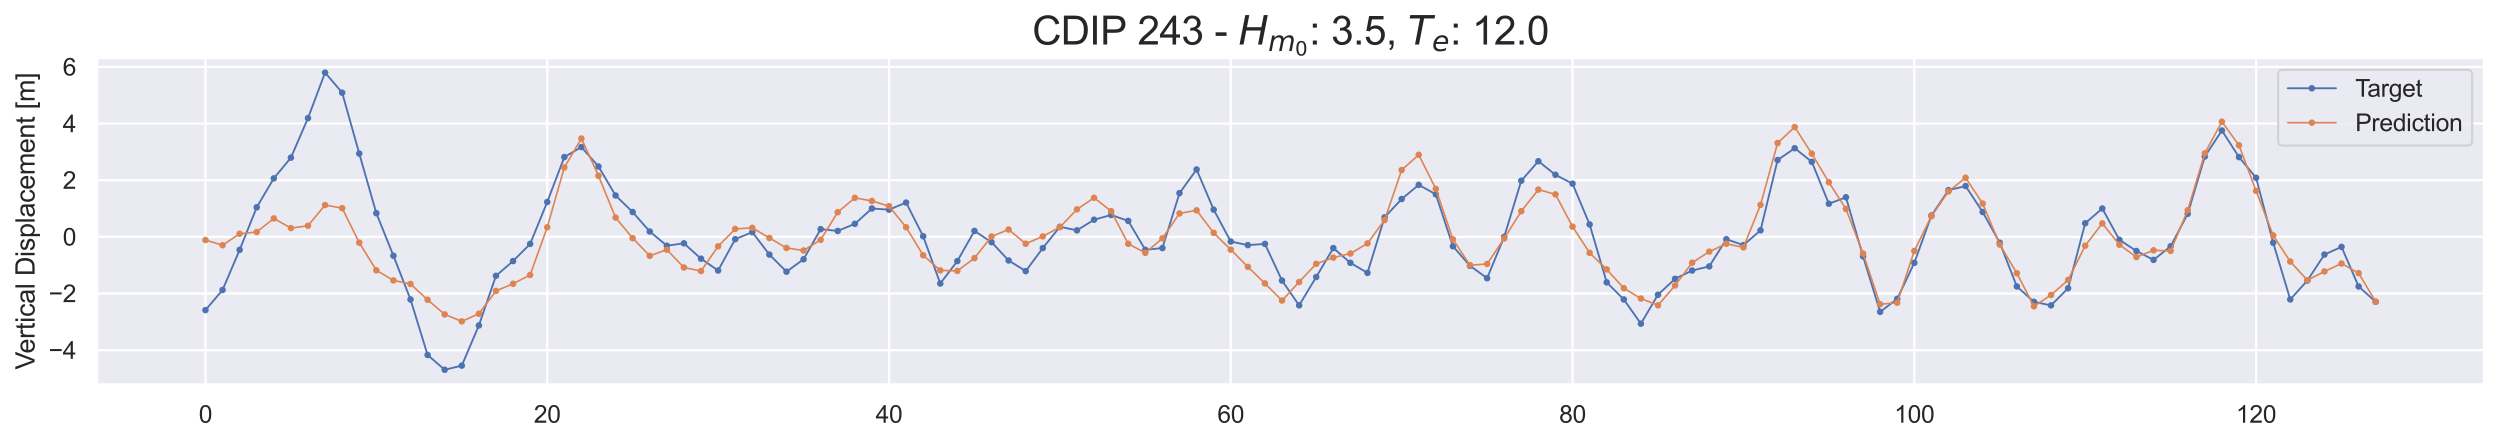 <?xml version="1.0" encoding="utf-8" standalone="no"?>
<!DOCTYPE svg PUBLIC "-//W3C//DTD SVG 1.1//EN"
  "http://www.w3.org/Graphics/SVG/1.1/DTD/svg11.dtd">
<svg xmlns:xlink="http://www.w3.org/1999/xlink" width="1140.219pt" height="202.18pt" viewBox="0 0 1140.219 202.18" xmlns="http://www.w3.org/2000/svg" version="1.1">
 <defs>
  <style type="text/css">*{stroke-linejoin: round; stroke-linecap: butt}</style>
 </defs>
 <g id="figure_1">
  <g id="patch_1">
   <path d="M 0 202.18 
L 1140.219 202.18 
L 1140.219 0 
L 0 0 
z
" style="fill: #ffffff"/>
  </g>
  <g id="axes_1">
   <g id="patch_2">
    <path d="M 44.216 175.42 
L 1133.019 175.42 
L 1133.019 26.34 
L 44.216 26.34 
z
" style="fill: #eaeaf2"/>
   </g>
   <g id="matplotlib.axis_1">
    <g id="xtick_1">
     <g id="line2d_1">
      <path d="M 93.707 175.42 
L 93.707 26.34 
" clip-path="url(#p4590dfc7cd)" style="fill: none; stroke: #ffffff; stroke-linecap: round"/>
     </g>
     <g id="text_1">
      <!-- 0 -->
      <g style="fill: #262626" transform="translate(90.649 192.794) scale(0.11 -0.11)">
       <defs>
        <path id="ArialMT-30" d="M 266 2259 
Q 266 3072 433 3567 
Q 600 4063 929 4331 
Q 1259 4600 1759 4600 
Q 2128 4600 2406 4451 
Q 2684 4303 2865 4023 
Q 3047 3744 3150 3342 
Q 3253 2941 3253 2259 
Q 3253 1453 3087 958 
Q 2922 463 2592 192 
Q 2263 -78 1759 -78 
Q 1097 -78 719 397 
Q 266 969 266 2259 
z
M 844 2259 
Q 844 1131 1108 757 
Q 1372 384 1759 384 
Q 2147 384 2411 759 
Q 2675 1134 2675 2259 
Q 2675 3391 2411 3762 
Q 2147 4134 1753 4134 
Q 1366 4134 1134 3806 
Q 844 3388 844 2259 
z
" transform="scale(0.016)"/>
       </defs>
       <use xlink:href="#ArialMT-30"/>
      </g>
     </g>
    </g>
    <g id="xtick_2">
     <g id="line2d_2">
      <path d="M 249.584 175.42 
L 249.584 26.34 
" clip-path="url(#p4590dfc7cd)" style="fill: none; stroke: #ffffff; stroke-linecap: round"/>
     </g>
     <g id="text_2">
      <!-- 20 -->
      <g style="fill: #262626" transform="translate(243.467 192.794) scale(0.11 -0.11)">
       <defs>
        <path id="ArialMT-32" d="M 3222 541 
L 3222 0 
L 194 0 
Q 188 203 259 391 
Q 375 700 629 1000 
Q 884 1300 1366 1694 
Q 2113 2306 2375 2664 
Q 2638 3022 2638 3341 
Q 2638 3675 2398 3904 
Q 2159 4134 1775 4134 
Q 1369 4134 1125 3890 
Q 881 3647 878 3216 
L 300 3275 
Q 359 3922 746 4261 
Q 1134 4600 1788 4600 
Q 2447 4600 2831 4234 
Q 3216 3869 3216 3328 
Q 3216 3053 3103 2787 
Q 2991 2522 2730 2228 
Q 2469 1934 1863 1422 
Q 1356 997 1212 845 
Q 1069 694 975 541 
L 3222 541 
z
" transform="scale(0.016)"/>
       </defs>
       <use xlink:href="#ArialMT-32"/>
       <use xlink:href="#ArialMT-30" x="55.615"/>
      </g>
     </g>
    </g>
    <g id="xtick_3">
     <g id="line2d_3">
      <path d="M 405.462 175.42 
L 405.462 26.34 
" clip-path="url(#p4590dfc7cd)" style="fill: none; stroke: #ffffff; stroke-linecap: round"/>
     </g>
     <g id="text_3">
      <!-- 40 -->
      <g style="fill: #262626" transform="translate(399.345 192.794) scale(0.11 -0.11)">
       <defs>
        <path id="ArialMT-34" d="M 2069 0 
L 2069 1097 
L 81 1097 
L 81 1613 
L 2172 4581 
L 2631 4581 
L 2631 1613 
L 3250 1613 
L 3250 1097 
L 2631 1097 
L 2631 0 
L 2069 0 
z
M 2069 1613 
L 2069 3678 
L 634 1613 
L 2069 1613 
z
" transform="scale(0.016)"/>
       </defs>
       <use xlink:href="#ArialMT-34"/>
       <use xlink:href="#ArialMT-30" x="55.615"/>
      </g>
     </g>
    </g>
    <g id="xtick_4">
     <g id="line2d_4">
      <path d="M 561.339 175.42 
L 561.339 26.34 
" clip-path="url(#p4590dfc7cd)" style="fill: none; stroke: #ffffff; stroke-linecap: round"/>
     </g>
     <g id="text_4">
      <!-- 60 -->
      <g style="fill: #262626" transform="translate(555.222 192.794) scale(0.11 -0.11)">
       <defs>
        <path id="ArialMT-36" d="M 3184 3459 
L 2625 3416 
Q 2550 3747 2413 3897 
Q 2184 4138 1850 4138 
Q 1581 4138 1378 3988 
Q 1113 3794 959 3422 
Q 806 3050 800 2363 
Q 1003 2672 1297 2822 
Q 1591 2972 1913 2972 
Q 2475 2972 2870 2558 
Q 3266 2144 3266 1488 
Q 3266 1056 3080 686 
Q 2894 316 2569 119 
Q 2244 -78 1831 -78 
Q 1128 -78 684 439 
Q 241 956 241 2144 
Q 241 3472 731 4075 
Q 1159 4600 1884 4600 
Q 2425 4600 2770 4297 
Q 3116 3994 3184 3459 
z
M 888 1484 
Q 888 1194 1011 928 
Q 1134 663 1356 523 
Q 1578 384 1822 384 
Q 2178 384 2434 671 
Q 2691 959 2691 1453 
Q 2691 1928 2437 2201 
Q 2184 2475 1800 2475 
Q 1419 2475 1153 2201 
Q 888 1928 888 1484 
z
" transform="scale(0.016)"/>
       </defs>
       <use xlink:href="#ArialMT-36"/>
       <use xlink:href="#ArialMT-30" x="55.615"/>
      </g>
     </g>
    </g>
    <g id="xtick_5">
     <g id="line2d_5">
      <path d="M 717.216 175.42 
L 717.216 26.34 
" clip-path="url(#p4590dfc7cd)" style="fill: none; stroke: #ffffff; stroke-linecap: round"/>
     </g>
     <g id="text_5">
      <!-- 80 -->
      <g style="fill: #262626" transform="translate(711.099 192.794) scale(0.11 -0.11)">
       <defs>
        <path id="ArialMT-38" d="M 1131 2484 
Q 781 2613 612 2850 
Q 444 3088 444 3419 
Q 444 3919 803 4259 
Q 1163 4600 1759 4600 
Q 2359 4600 2725 4251 
Q 3091 3903 3091 3403 
Q 3091 3084 2923 2848 
Q 2756 2613 2416 2484 
Q 2838 2347 3058 2040 
Q 3278 1734 3278 1309 
Q 3278 722 2862 322 
Q 2447 -78 1769 -78 
Q 1091 -78 675 323 
Q 259 725 259 1325 
Q 259 1772 486 2073 
Q 713 2375 1131 2484 
z
M 1019 3438 
Q 1019 3113 1228 2906 
Q 1438 2700 1772 2700 
Q 2097 2700 2305 2904 
Q 2513 3109 2513 3406 
Q 2513 3716 2298 3927 
Q 2084 4138 1766 4138 
Q 1444 4138 1231 3931 
Q 1019 3725 1019 3438 
z
M 838 1322 
Q 838 1081 952 856 
Q 1066 631 1291 507 
Q 1516 384 1775 384 
Q 2178 384 2440 643 
Q 2703 903 2703 1303 
Q 2703 1709 2433 1975 
Q 2163 2241 1756 2241 
Q 1359 2241 1098 1978 
Q 838 1716 838 1322 
z
" transform="scale(0.016)"/>
       </defs>
       <use xlink:href="#ArialMT-38"/>
       <use xlink:href="#ArialMT-30" x="55.615"/>
      </g>
     </g>
    </g>
    <g id="xtick_6">
     <g id="line2d_6">
      <path d="M 873.093 175.42 
L 873.093 26.34 
" clip-path="url(#p4590dfc7cd)" style="fill: none; stroke: #ffffff; stroke-linecap: round"/>
     </g>
     <g id="text_6">
      <!-- 100 -->
      <g style="fill: #262626" transform="translate(863.918 192.794) scale(0.11 -0.11)">
       <defs>
        <path id="ArialMT-31" d="M 2384 0 
L 1822 0 
L 1822 3584 
Q 1619 3391 1289 3197 
Q 959 3003 697 2906 
L 697 3450 
Q 1169 3672 1522 3987 
Q 1875 4303 2022 4600 
L 2384 4600 
L 2384 0 
z
" transform="scale(0.016)"/>
       </defs>
       <use xlink:href="#ArialMT-31"/>
       <use xlink:href="#ArialMT-30" x="55.615"/>
       <use xlink:href="#ArialMT-30" x="111.23"/>
      </g>
     </g>
    </g>
    <g id="xtick_7">
     <g id="line2d_7">
      <path d="M 1028.971 175.42 
L 1028.971 26.34 
" clip-path="url(#p4590dfc7cd)" style="fill: none; stroke: #ffffff; stroke-linecap: round"/>
     </g>
     <g id="text_7">
      <!-- 120 -->
      <g style="fill: #262626" transform="translate(1019.795 192.794) scale(0.11 -0.11)">
       <use xlink:href="#ArialMT-31"/>
       <use xlink:href="#ArialMT-32" x="55.615"/>
       <use xlink:href="#ArialMT-30" x="111.23"/>
      </g>
     </g>
    </g>
   </g>
   <g id="matplotlib.axis_2">
    <g id="ytick_1">
     <g id="line2d_8">
      <path d="M 44.216 159.699 
L 1133.019 159.699 
" clip-path="url(#p4590dfc7cd)" style="fill: none; stroke: #ffffff; stroke-linecap: round"/>
     </g>
     <g id="text_8">
      <!-- −4 -->
      <g style="fill: #262626" transform="translate(22.174 163.636) scale(0.11 -0.11)">
       <defs>
        <path id="ArialMT-2212" d="M 3381 1997 
L 356 1997 
L 356 2522 
L 3381 2522 
L 3381 1997 
z
" transform="scale(0.016)"/>
       </defs>
       <use xlink:href="#ArialMT-2212"/>
       <use xlink:href="#ArialMT-34" x="58.398"/>
      </g>
     </g>
    </g>
    <g id="ytick_2">
     <g id="line2d_9">
      <path d="M 44.216 133.862 
L 1133.019 133.862 
" clip-path="url(#p4590dfc7cd)" style="fill: none; stroke: #ffffff; stroke-linecap: round"/>
     </g>
     <g id="text_9">
      <!-- −2 -->
      <g style="fill: #262626" transform="translate(22.174 137.798) scale(0.11 -0.11)">
       <use xlink:href="#ArialMT-2212"/>
       <use xlink:href="#ArialMT-32" x="58.398"/>
      </g>
     </g>
    </g>
    <g id="ytick_3">
     <g id="line2d_10">
      <path d="M 44.216 108.024 
L 1133.019 108.024 
" clip-path="url(#p4590dfc7cd)" style="fill: none; stroke: #ffffff; stroke-linecap: round"/>
     </g>
     <g id="text_10">
      <!-- 0 -->
      <g style="fill: #262626" transform="translate(28.599 111.961) scale(0.11 -0.11)">
       <use xlink:href="#ArialMT-30"/>
      </g>
     </g>
    </g>
    <g id="ytick_4">
     <g id="line2d_11">
      <path d="M 44.216 82.187 
L 1133.019 82.187 
" clip-path="url(#p4590dfc7cd)" style="fill: none; stroke: #ffffff; stroke-linecap: round"/>
     </g>
     <g id="text_11">
      <!-- 2 -->
      <g style="fill: #262626" transform="translate(28.599 86.123) scale(0.11 -0.11)">
       <use xlink:href="#ArialMT-32"/>
      </g>
     </g>
    </g>
    <g id="ytick_5">
     <g id="line2d_12">
      <path d="M 44.216 56.349 
L 1133.019 56.349 
" clip-path="url(#p4590dfc7cd)" style="fill: none; stroke: #ffffff; stroke-linecap: round"/>
     </g>
     <g id="text_12">
      <!-- 4 -->
      <g style="fill: #262626" transform="translate(28.599 60.286) scale(0.11 -0.11)">
       <use xlink:href="#ArialMT-34"/>
      </g>
     </g>
    </g>
    <g id="ytick_6">
     <g id="line2d_13">
      <path d="M 44.216 30.512 
L 1133.019 30.512 
" clip-path="url(#p4590dfc7cd)" style="fill: none; stroke: #ffffff; stroke-linecap: round"/>
     </g>
     <g id="text_13">
      <!-- 6 -->
      <g style="fill: #262626" transform="translate(28.599 34.449) scale(0.11 -0.11)">
       <use xlink:href="#ArialMT-36"/>
      </g>
     </g>
    </g>
    <g id="text_14">
     <!-- Vertical Displacement [m] -->
     <g style="fill: #262626" transform="translate(15.789 168.568) rotate(-90) scale(0.12 -0.12)">
      <defs>
       <path id="ArialMT-56" d="M 1803 0 
L 28 4581 
L 684 4581 
L 1875 1253 
Q 2019 853 2116 503 
Q 2222 878 2363 1253 
L 3600 4581 
L 4219 4581 
L 2425 0 
L 1803 0 
z
" transform="scale(0.016)"/>
       <path id="ArialMT-65" d="M 2694 1069 
L 3275 997 
Q 3138 488 2766 206 
Q 2394 -75 1816 -75 
Q 1088 -75 661 373 
Q 234 822 234 1631 
Q 234 2469 665 2931 
Q 1097 3394 1784 3394 
Q 2450 3394 2872 2941 
Q 3294 2488 3294 1666 
Q 3294 1616 3291 1516 
L 816 1516 
Q 847 969 1125 678 
Q 1403 388 1819 388 
Q 2128 388 2347 550 
Q 2566 713 2694 1069 
z
M 847 1978 
L 2700 1978 
Q 2663 2397 2488 2606 
Q 2219 2931 1791 2931 
Q 1403 2931 1139 2672 
Q 875 2413 847 1978 
z
" transform="scale(0.016)"/>
       <path id="ArialMT-72" d="M 416 0 
L 416 3319 
L 922 3319 
L 922 2816 
Q 1116 3169 1280 3281 
Q 1444 3394 1641 3394 
Q 1925 3394 2219 3213 
L 2025 2691 
Q 1819 2813 1613 2813 
Q 1428 2813 1281 2702 
Q 1134 2591 1072 2394 
Q 978 2094 978 1738 
L 978 0 
L 416 0 
z
" transform="scale(0.016)"/>
       <path id="ArialMT-74" d="M 1650 503 
L 1731 6 
Q 1494 -44 1306 -44 
Q 1000 -44 831 53 
Q 663 150 594 308 
Q 525 466 525 972 
L 525 2881 
L 113 2881 
L 113 3319 
L 525 3319 
L 525 4141 
L 1084 4478 
L 1084 3319 
L 1650 3319 
L 1650 2881 
L 1084 2881 
L 1084 941 
Q 1084 700 1114 631 
Q 1144 563 1211 522 
Q 1278 481 1403 481 
Q 1497 481 1650 503 
z
" transform="scale(0.016)"/>
       <path id="ArialMT-69" d="M 425 3934 
L 425 4581 
L 988 4581 
L 988 3934 
L 425 3934 
z
M 425 0 
L 425 3319 
L 988 3319 
L 988 0 
L 425 0 
z
" transform="scale(0.016)"/>
       <path id="ArialMT-63" d="M 2588 1216 
L 3141 1144 
Q 3050 572 2676 248 
Q 2303 -75 1759 -75 
Q 1078 -75 664 370 
Q 250 816 250 1647 
Q 250 2184 428 2587 
Q 606 2991 970 3192 
Q 1334 3394 1763 3394 
Q 2303 3394 2647 3120 
Q 2991 2847 3088 2344 
L 2541 2259 
Q 2463 2594 2264 2762 
Q 2066 2931 1784 2931 
Q 1359 2931 1093 2626 
Q 828 2322 828 1663 
Q 828 994 1084 691 
Q 1341 388 1753 388 
Q 2084 388 2306 591 
Q 2528 794 2588 1216 
z
" transform="scale(0.016)"/>
       <path id="ArialMT-61" d="M 2588 409 
Q 2275 144 1986 34 
Q 1697 -75 1366 -75 
Q 819 -75 525 192 
Q 231 459 231 875 
Q 231 1119 342 1320 
Q 453 1522 633 1644 
Q 813 1766 1038 1828 
Q 1203 1872 1538 1913 
Q 2219 1994 2541 2106 
Q 2544 2222 2544 2253 
Q 2544 2597 2384 2738 
Q 2169 2928 1744 2928 
Q 1347 2928 1158 2789 
Q 969 2650 878 2297 
L 328 2372 
Q 403 2725 575 2942 
Q 747 3159 1072 3276 
Q 1397 3394 1825 3394 
Q 2250 3394 2515 3294 
Q 2781 3194 2906 3042 
Q 3031 2891 3081 2659 
Q 3109 2516 3109 2141 
L 3109 1391 
Q 3109 606 3145 398 
Q 3181 191 3288 0 
L 2700 0 
Q 2613 175 2588 409 
z
M 2541 1666 
Q 2234 1541 1622 1453 
Q 1275 1403 1131 1340 
Q 988 1278 909 1158 
Q 831 1038 831 891 
Q 831 666 1001 516 
Q 1172 366 1500 366 
Q 1825 366 2078 508 
Q 2331 650 2450 897 
Q 2541 1088 2541 1459 
L 2541 1666 
z
" transform="scale(0.016)"/>
       <path id="ArialMT-6c" d="M 409 0 
L 409 4581 
L 972 4581 
L 972 0 
L 409 0 
z
" transform="scale(0.016)"/>
       <path id="ArialMT-20" transform="scale(0.016)"/>
       <path id="ArialMT-44" d="M 494 0 
L 494 4581 
L 2072 4581 
Q 2606 4581 2888 4516 
Q 3281 4425 3559 4188 
Q 3922 3881 4101 3404 
Q 4281 2928 4281 2316 
Q 4281 1794 4159 1391 
Q 4038 988 3847 723 
Q 3656 459 3429 307 
Q 3203 156 2883 78 
Q 2563 0 2147 0 
L 494 0 
z
M 1100 541 
L 2078 541 
Q 2531 541 2789 625 
Q 3047 709 3200 863 
Q 3416 1078 3536 1442 
Q 3656 1806 3656 2325 
Q 3656 3044 3420 3430 
Q 3184 3816 2847 3947 
Q 2603 4041 2063 4041 
L 1100 4041 
L 1100 541 
z
" transform="scale(0.016)"/>
       <path id="ArialMT-73" d="M 197 991 
L 753 1078 
Q 800 744 1014 566 
Q 1228 388 1613 388 
Q 2000 388 2187 545 
Q 2375 703 2375 916 
Q 2375 1106 2209 1216 
Q 2094 1291 1634 1406 
Q 1016 1563 777 1677 
Q 538 1791 414 1992 
Q 291 2194 291 2438 
Q 291 2659 392 2848 
Q 494 3038 669 3163 
Q 800 3259 1026 3326 
Q 1253 3394 1513 3394 
Q 1903 3394 2198 3281 
Q 2494 3169 2634 2976 
Q 2775 2784 2828 2463 
L 2278 2388 
Q 2241 2644 2061 2787 
Q 1881 2931 1553 2931 
Q 1166 2931 1000 2803 
Q 834 2675 834 2503 
Q 834 2394 903 2306 
Q 972 2216 1119 2156 
Q 1203 2125 1616 2013 
Q 2213 1853 2448 1751 
Q 2684 1650 2818 1456 
Q 2953 1263 2953 975 
Q 2953 694 2789 445 
Q 2625 197 2315 61 
Q 2006 -75 1616 -75 
Q 969 -75 630 194 
Q 291 463 197 991 
z
" transform="scale(0.016)"/>
       <path id="ArialMT-70" d="M 422 -1272 
L 422 3319 
L 934 3319 
L 934 2888 
Q 1116 3141 1344 3267 
Q 1572 3394 1897 3394 
Q 2322 3394 2647 3175 
Q 2972 2956 3137 2557 
Q 3303 2159 3303 1684 
Q 3303 1175 3120 767 
Q 2938 359 2589 142 
Q 2241 -75 1856 -75 
Q 1575 -75 1351 44 
Q 1128 163 984 344 
L 984 -1272 
L 422 -1272 
z
M 931 1641 
Q 931 1000 1190 694 
Q 1450 388 1819 388 
Q 2194 388 2461 705 
Q 2728 1022 2728 1688 
Q 2728 2322 2467 2637 
Q 2206 2953 1844 2953 
Q 1484 2953 1207 2617 
Q 931 2281 931 1641 
z
" transform="scale(0.016)"/>
       <path id="ArialMT-6d" d="M 422 0 
L 422 3319 
L 925 3319 
L 925 2853 
Q 1081 3097 1340 3245 
Q 1600 3394 1931 3394 
Q 2300 3394 2536 3241 
Q 2772 3088 2869 2813 
Q 3263 3394 3894 3394 
Q 4388 3394 4653 3120 
Q 4919 2847 4919 2278 
L 4919 0 
L 4359 0 
L 4359 2091 
Q 4359 2428 4304 2576 
Q 4250 2725 4106 2815 
Q 3963 2906 3769 2906 
Q 3419 2906 3187 2673 
Q 2956 2441 2956 1928 
L 2956 0 
L 2394 0 
L 2394 2156 
Q 2394 2531 2256 2718 
Q 2119 2906 1806 2906 
Q 1569 2906 1367 2781 
Q 1166 2656 1075 2415 
Q 984 2175 984 1722 
L 984 0 
L 422 0 
z
" transform="scale(0.016)"/>
       <path id="ArialMT-6e" d="M 422 0 
L 422 3319 
L 928 3319 
L 928 2847 
Q 1294 3394 1984 3394 
Q 2284 3394 2536 3286 
Q 2788 3178 2913 3003 
Q 3038 2828 3088 2588 
Q 3119 2431 3119 2041 
L 3119 0 
L 2556 0 
L 2556 2019 
Q 2556 2363 2490 2533 
Q 2425 2703 2258 2804 
Q 2091 2906 1866 2906 
Q 1506 2906 1245 2678 
Q 984 2450 984 1813 
L 984 0 
L 422 0 
z
" transform="scale(0.016)"/>
       <path id="ArialMT-5b" d="M 434 -1272 
L 434 4581 
L 1675 4581 
L 1675 4116 
L 997 4116 
L 997 -806 
L 1675 -806 
L 1675 -1272 
L 434 -1272 
z
" transform="scale(0.016)"/>
       <path id="ArialMT-5d" d="M 1363 -1272 
L 122 -1272 
L 122 -806 
L 800 -806 
L 800 4116 
L 122 4116 
L 122 4581 
L 1363 4581 
L 1363 -1272 
z
" transform="scale(0.016)"/>
      </defs>
      <use xlink:href="#ArialMT-56"/>
      <use xlink:href="#ArialMT-65" x="61.199"/>
      <use xlink:href="#ArialMT-72" x="116.814"/>
      <use xlink:href="#ArialMT-74" x="150.115"/>
      <use xlink:href="#ArialMT-69" x="177.898"/>
      <use xlink:href="#ArialMT-63" x="200.115"/>
      <use xlink:href="#ArialMT-61" x="250.115"/>
      <use xlink:href="#ArialMT-6c" x="305.73"/>
      <use xlink:href="#ArialMT-20" x="327.947"/>
      <use xlink:href="#ArialMT-44" x="355.73"/>
      <use xlink:href="#ArialMT-69" x="427.947"/>
      <use xlink:href="#ArialMT-73" x="450.164"/>
      <use xlink:href="#ArialMT-70" x="500.164"/>
      <use xlink:href="#ArialMT-6c" x="555.779"/>
      <use xlink:href="#ArialMT-61" x="577.996"/>
      <use xlink:href="#ArialMT-63" x="633.611"/>
      <use xlink:href="#ArialMT-65" x="683.611"/>
      <use xlink:href="#ArialMT-6d" x="739.227"/>
      <use xlink:href="#ArialMT-65" x="822.527"/>
      <use xlink:href="#ArialMT-6e" x="878.143"/>
      <use xlink:href="#ArialMT-74" x="933.758"/>
      <use xlink:href="#ArialMT-20" x="961.541"/>
      <use xlink:href="#ArialMT-5b" x="989.324"/>
      <use xlink:href="#ArialMT-6d" x="1017.107"/>
      <use xlink:href="#ArialMT-5d" x="1100.408"/>
     </g>
    </g>
   </g>
   <g id="line2d_14">
    <path d="M 93.707 141.43 
L 101.501 132.27 
L 109.295 113.948 
L 117.089 94.548 
L 124.883 81.346 
L 132.676 71.915 
L 140.47 53.863 
L 148.264 33.116 
L 156.058 42.277 
L 163.852 70.029 
L 171.646 97.243 
L 179.44 116.642 
L 187.233 136.581 
L 195.027 161.908 
L 202.821 168.644 
L 210.615 166.758 
L 218.409 148.436 
L 226.203 125.803 
L 233.997 119.067 
L 241.791 111.253 
L 249.584 92.123 
L 257.378 71.646 
L 265.172 67.066 
L 272.966 75.957 
L 280.76 89.159 
L 288.554 96.704 
L 296.348 105.595 
L 304.141 112.062 
L 311.935 110.984 
L 319.729 117.989 
L 327.523 123.378 
L 335.317 109.098 
L 343.111 105.865 
L 350.905 116.103 
L 358.698 123.917 
L 366.492 118.259 
L 374.286 104.517 
L 382.08 105.326 
L 389.874 102.092 
L 397.668 95.087 
L 405.462 95.626 
L 413.256 92.393 
L 421.049 107.751 
L 428.843 129.306 
L 436.637 119.067 
L 444.431 105.326 
L 452.225 110.445 
L 460.019 118.798 
L 467.813 123.648 
L 475.606 113.139 
L 483.4 103.44 
L 491.194 105.056 
L 498.988 100.206 
L 506.782 98.051 
L 514.576 100.745 
L 522.37 113.948 
L 530.163 113.139 
L 537.957 88.082 
L 545.751 77.304 
L 553.545 95.626 
L 561.339 110.176 
L 569.133 111.792 
L 576.927 111.253 
L 584.72 127.959 
L 592.514 139.275 
L 600.308 126.342 
L 608.102 113.139 
L 615.896 119.875 
L 623.69 124.456 
L 631.484 99.129 
L 639.278 90.776 
L 647.071 84.31 
L 654.865 88.621 
L 662.659 112.331 
L 670.453 121.223 
L 678.247 126.881 
L 686.041 108.02 
L 693.835 82.424 
L 701.628 73.532 
L 709.422 79.729 
L 717.216 83.771 
L 725.01 102.362 
L 732.804 128.767 
L 740.598 136.581 
L 748.392 147.627 
L 756.185 134.425 
L 763.979 127.15 
L 771.773 123.378 
L 779.567 121.492 
L 787.361 109.098 
L 795.155 111.792 
L 802.949 105.056 
L 810.743 72.993 
L 818.536 67.604 
L 826.33 73.801 
L 834.124 92.932 
L 841.918 89.968 
L 849.712 116.912 
L 857.506 142.239 
L 865.3 136.311 
L 873.093 119.875 
L 880.887 98.32 
L 888.681 86.735 
L 896.475 84.848 
L 904.269 96.704 
L 912.063 110.714 
L 919.857 130.653 
L 927.65 137.658 
L 935.444 139.275 
L 943.238 131.461 
L 951.032 101.823 
L 958.826 95.087 
L 966.62 109.367 
L 974.414 114.487 
L 982.208 118.528 
L 990.001 112.331 
L 997.795 97.512 
L 1005.589 71.377 
L 1013.383 59.521 
L 1021.177 71.646 
L 1028.971 81.076 
L 1036.765 110.714 
L 1044.558 136.581 
L 1052.352 127.959 
L 1060.146 116.103 
L 1067.94 112.601 
L 1075.734 130.653 
L 1083.528 137.658 
L 1083.528 137.658 
" clip-path="url(#p4590dfc7cd)" style="fill: none; stroke: #4c72b0; stroke-width: 0.85; stroke-linecap: round"/>
    <defs>
     <path id="m1d561965ac" d="M 0 1 
C 0.265 1 0.52 0.895 0.707 0.707 
C 0.895 0.52 1 0.265 1 0 
C 1 -0.265 0.895 -0.52 0.707 -0.707 
C 0.52 -0.895 0.265 -1 0 -1 
C -0.265 -1 -0.52 -0.895 -0.707 -0.707 
C -0.895 -0.52 -1 -0.265 -1 0 
C -1 0.265 -0.895 0.52 -0.707 0.707 
C -0.52 0.895 -0.265 1 0 1 
z
" style="stroke: #4c72b0"/>
    </defs>
    <g clip-path="url(#p4590dfc7cd)">
     <use xlink:href="#m1d561965ac" x="93.707" y="141.43" style="fill: #4c72b0; stroke: #4c72b0"/>
     <use xlink:href="#m1d561965ac" x="101.501" y="132.27" style="fill: #4c72b0; stroke: #4c72b0"/>
     <use xlink:href="#m1d561965ac" x="109.295" y="113.948" style="fill: #4c72b0; stroke: #4c72b0"/>
     <use xlink:href="#m1d561965ac" x="117.089" y="94.548" style="fill: #4c72b0; stroke: #4c72b0"/>
     <use xlink:href="#m1d561965ac" x="124.883" y="81.346" style="fill: #4c72b0; stroke: #4c72b0"/>
     <use xlink:href="#m1d561965ac" x="132.676" y="71.915" style="fill: #4c72b0; stroke: #4c72b0"/>
     <use xlink:href="#m1d561965ac" x="140.47" y="53.863" style="fill: #4c72b0; stroke: #4c72b0"/>
     <use xlink:href="#m1d561965ac" x="148.264" y="33.116" style="fill: #4c72b0; stroke: #4c72b0"/>
     <use xlink:href="#m1d561965ac" x="156.058" y="42.277" style="fill: #4c72b0; stroke: #4c72b0"/>
     <use xlink:href="#m1d561965ac" x="163.852" y="70.029" style="fill: #4c72b0; stroke: #4c72b0"/>
     <use xlink:href="#m1d561965ac" x="171.646" y="97.243" style="fill: #4c72b0; stroke: #4c72b0"/>
     <use xlink:href="#m1d561965ac" x="179.44" y="116.642" style="fill: #4c72b0; stroke: #4c72b0"/>
     <use xlink:href="#m1d561965ac" x="187.233" y="136.581" style="fill: #4c72b0; stroke: #4c72b0"/>
     <use xlink:href="#m1d561965ac" x="195.027" y="161.908" style="fill: #4c72b0; stroke: #4c72b0"/>
     <use xlink:href="#m1d561965ac" x="202.821" y="168.644" style="fill: #4c72b0; stroke: #4c72b0"/>
     <use xlink:href="#m1d561965ac" x="210.615" y="166.758" style="fill: #4c72b0; stroke: #4c72b0"/>
     <use xlink:href="#m1d561965ac" x="218.409" y="148.436" style="fill: #4c72b0; stroke: #4c72b0"/>
     <use xlink:href="#m1d561965ac" x="226.203" y="125.803" style="fill: #4c72b0; stroke: #4c72b0"/>
     <use xlink:href="#m1d561965ac" x="233.997" y="119.067" style="fill: #4c72b0; stroke: #4c72b0"/>
     <use xlink:href="#m1d561965ac" x="241.791" y="111.253" style="fill: #4c72b0; stroke: #4c72b0"/>
     <use xlink:href="#m1d561965ac" x="249.584" y="92.123" style="fill: #4c72b0; stroke: #4c72b0"/>
     <use xlink:href="#m1d561965ac" x="257.378" y="71.646" style="fill: #4c72b0; stroke: #4c72b0"/>
     <use xlink:href="#m1d561965ac" x="265.172" y="67.066" style="fill: #4c72b0; stroke: #4c72b0"/>
     <use xlink:href="#m1d561965ac" x="272.966" y="75.957" style="fill: #4c72b0; stroke: #4c72b0"/>
     <use xlink:href="#m1d561965ac" x="280.76" y="89.159" style="fill: #4c72b0; stroke: #4c72b0"/>
     <use xlink:href="#m1d561965ac" x="288.554" y="96.704" style="fill: #4c72b0; stroke: #4c72b0"/>
     <use xlink:href="#m1d561965ac" x="296.348" y="105.595" style="fill: #4c72b0; stroke: #4c72b0"/>
     <use xlink:href="#m1d561965ac" x="304.141" y="112.062" style="fill: #4c72b0; stroke: #4c72b0"/>
     <use xlink:href="#m1d561965ac" x="311.935" y="110.984" style="fill: #4c72b0; stroke: #4c72b0"/>
     <use xlink:href="#m1d561965ac" x="319.729" y="117.989" style="fill: #4c72b0; stroke: #4c72b0"/>
     <use xlink:href="#m1d561965ac" x="327.523" y="123.378" style="fill: #4c72b0; stroke: #4c72b0"/>
     <use xlink:href="#m1d561965ac" x="335.317" y="109.098" style="fill: #4c72b0; stroke: #4c72b0"/>
     <use xlink:href="#m1d561965ac" x="343.111" y="105.865" style="fill: #4c72b0; stroke: #4c72b0"/>
     <use xlink:href="#m1d561965ac" x="350.905" y="116.103" style="fill: #4c72b0; stroke: #4c72b0"/>
     <use xlink:href="#m1d561965ac" x="358.698" y="123.917" style="fill: #4c72b0; stroke: #4c72b0"/>
     <use xlink:href="#m1d561965ac" x="366.492" y="118.259" style="fill: #4c72b0; stroke: #4c72b0"/>
     <use xlink:href="#m1d561965ac" x="374.286" y="104.517" style="fill: #4c72b0; stroke: #4c72b0"/>
     <use xlink:href="#m1d561965ac" x="382.08" y="105.326" style="fill: #4c72b0; stroke: #4c72b0"/>
     <use xlink:href="#m1d561965ac" x="389.874" y="102.092" style="fill: #4c72b0; stroke: #4c72b0"/>
     <use xlink:href="#m1d561965ac" x="397.668" y="95.087" style="fill: #4c72b0; stroke: #4c72b0"/>
     <use xlink:href="#m1d561965ac" x="405.462" y="95.626" style="fill: #4c72b0; stroke: #4c72b0"/>
     <use xlink:href="#m1d561965ac" x="413.256" y="92.393" style="fill: #4c72b0; stroke: #4c72b0"/>
     <use xlink:href="#m1d561965ac" x="421.049" y="107.751" style="fill: #4c72b0; stroke: #4c72b0"/>
     <use xlink:href="#m1d561965ac" x="428.843" y="129.306" style="fill: #4c72b0; stroke: #4c72b0"/>
     <use xlink:href="#m1d561965ac" x="436.637" y="119.067" style="fill: #4c72b0; stroke: #4c72b0"/>
     <use xlink:href="#m1d561965ac" x="444.431" y="105.326" style="fill: #4c72b0; stroke: #4c72b0"/>
     <use xlink:href="#m1d561965ac" x="452.225" y="110.445" style="fill: #4c72b0; stroke: #4c72b0"/>
     <use xlink:href="#m1d561965ac" x="460.019" y="118.798" style="fill: #4c72b0; stroke: #4c72b0"/>
     <use xlink:href="#m1d561965ac" x="467.813" y="123.648" style="fill: #4c72b0; stroke: #4c72b0"/>
     <use xlink:href="#m1d561965ac" x="475.606" y="113.139" style="fill: #4c72b0; stroke: #4c72b0"/>
     <use xlink:href="#m1d561965ac" x="483.4" y="103.44" style="fill: #4c72b0; stroke: #4c72b0"/>
     <use xlink:href="#m1d561965ac" x="491.194" y="105.056" style="fill: #4c72b0; stroke: #4c72b0"/>
     <use xlink:href="#m1d561965ac" x="498.988" y="100.206" style="fill: #4c72b0; stroke: #4c72b0"/>
     <use xlink:href="#m1d561965ac" x="506.782" y="98.051" style="fill: #4c72b0; stroke: #4c72b0"/>
     <use xlink:href="#m1d561965ac" x="514.576" y="100.745" style="fill: #4c72b0; stroke: #4c72b0"/>
     <use xlink:href="#m1d561965ac" x="522.37" y="113.948" style="fill: #4c72b0; stroke: #4c72b0"/>
     <use xlink:href="#m1d561965ac" x="530.163" y="113.139" style="fill: #4c72b0; stroke: #4c72b0"/>
     <use xlink:href="#m1d561965ac" x="537.957" y="88.082" style="fill: #4c72b0; stroke: #4c72b0"/>
     <use xlink:href="#m1d561965ac" x="545.751" y="77.304" style="fill: #4c72b0; stroke: #4c72b0"/>
     <use xlink:href="#m1d561965ac" x="553.545" y="95.626" style="fill: #4c72b0; stroke: #4c72b0"/>
     <use xlink:href="#m1d561965ac" x="561.339" y="110.176" style="fill: #4c72b0; stroke: #4c72b0"/>
     <use xlink:href="#m1d561965ac" x="569.133" y="111.792" style="fill: #4c72b0; stroke: #4c72b0"/>
     <use xlink:href="#m1d561965ac" x="576.927" y="111.253" style="fill: #4c72b0; stroke: #4c72b0"/>
     <use xlink:href="#m1d561965ac" x="584.72" y="127.959" style="fill: #4c72b0; stroke: #4c72b0"/>
     <use xlink:href="#m1d561965ac" x="592.514" y="139.275" style="fill: #4c72b0; stroke: #4c72b0"/>
     <use xlink:href="#m1d561965ac" x="600.308" y="126.342" style="fill: #4c72b0; stroke: #4c72b0"/>
     <use xlink:href="#m1d561965ac" x="608.102" y="113.139" style="fill: #4c72b0; stroke: #4c72b0"/>
     <use xlink:href="#m1d561965ac" x="615.896" y="119.875" style="fill: #4c72b0; stroke: #4c72b0"/>
     <use xlink:href="#m1d561965ac" x="623.69" y="124.456" style="fill: #4c72b0; stroke: #4c72b0"/>
     <use xlink:href="#m1d561965ac" x="631.484" y="99.129" style="fill: #4c72b0; stroke: #4c72b0"/>
     <use xlink:href="#m1d561965ac" x="639.278" y="90.776" style="fill: #4c72b0; stroke: #4c72b0"/>
     <use xlink:href="#m1d561965ac" x="647.071" y="84.31" style="fill: #4c72b0; stroke: #4c72b0"/>
     <use xlink:href="#m1d561965ac" x="654.865" y="88.621" style="fill: #4c72b0; stroke: #4c72b0"/>
     <use xlink:href="#m1d561965ac" x="662.659" y="112.331" style="fill: #4c72b0; stroke: #4c72b0"/>
     <use xlink:href="#m1d561965ac" x="670.453" y="121.223" style="fill: #4c72b0; stroke: #4c72b0"/>
     <use xlink:href="#m1d561965ac" x="678.247" y="126.881" style="fill: #4c72b0; stroke: #4c72b0"/>
     <use xlink:href="#m1d561965ac" x="686.041" y="108.02" style="fill: #4c72b0; stroke: #4c72b0"/>
     <use xlink:href="#m1d561965ac" x="693.835" y="82.424" style="fill: #4c72b0; stroke: #4c72b0"/>
     <use xlink:href="#m1d561965ac" x="701.628" y="73.532" style="fill: #4c72b0; stroke: #4c72b0"/>
     <use xlink:href="#m1d561965ac" x="709.422" y="79.729" style="fill: #4c72b0; stroke: #4c72b0"/>
     <use xlink:href="#m1d561965ac" x="717.216" y="83.771" style="fill: #4c72b0; stroke: #4c72b0"/>
     <use xlink:href="#m1d561965ac" x="725.01" y="102.362" style="fill: #4c72b0; stroke: #4c72b0"/>
     <use xlink:href="#m1d561965ac" x="732.804" y="128.767" style="fill: #4c72b0; stroke: #4c72b0"/>
     <use xlink:href="#m1d561965ac" x="740.598" y="136.581" style="fill: #4c72b0; stroke: #4c72b0"/>
     <use xlink:href="#m1d561965ac" x="748.392" y="147.627" style="fill: #4c72b0; stroke: #4c72b0"/>
     <use xlink:href="#m1d561965ac" x="756.185" y="134.425" style="fill: #4c72b0; stroke: #4c72b0"/>
     <use xlink:href="#m1d561965ac" x="763.979" y="127.15" style="fill: #4c72b0; stroke: #4c72b0"/>
     <use xlink:href="#m1d561965ac" x="771.773" y="123.378" style="fill: #4c72b0; stroke: #4c72b0"/>
     <use xlink:href="#m1d561965ac" x="779.567" y="121.492" style="fill: #4c72b0; stroke: #4c72b0"/>
     <use xlink:href="#m1d561965ac" x="787.361" y="109.098" style="fill: #4c72b0; stroke: #4c72b0"/>
     <use xlink:href="#m1d561965ac" x="795.155" y="111.792" style="fill: #4c72b0; stroke: #4c72b0"/>
     <use xlink:href="#m1d561965ac" x="802.949" y="105.056" style="fill: #4c72b0; stroke: #4c72b0"/>
     <use xlink:href="#m1d561965ac" x="810.743" y="72.993" style="fill: #4c72b0; stroke: #4c72b0"/>
     <use xlink:href="#m1d561965ac" x="818.536" y="67.604" style="fill: #4c72b0; stroke: #4c72b0"/>
     <use xlink:href="#m1d561965ac" x="826.33" y="73.801" style="fill: #4c72b0; stroke: #4c72b0"/>
     <use xlink:href="#m1d561965ac" x="834.124" y="92.932" style="fill: #4c72b0; stroke: #4c72b0"/>
     <use xlink:href="#m1d561965ac" x="841.918" y="89.968" style="fill: #4c72b0; stroke: #4c72b0"/>
     <use xlink:href="#m1d561965ac" x="849.712" y="116.912" style="fill: #4c72b0; stroke: #4c72b0"/>
     <use xlink:href="#m1d561965ac" x="857.506" y="142.239" style="fill: #4c72b0; stroke: #4c72b0"/>
     <use xlink:href="#m1d561965ac" x="865.3" y="136.311" style="fill: #4c72b0; stroke: #4c72b0"/>
     <use xlink:href="#m1d561965ac" x="873.093" y="119.875" style="fill: #4c72b0; stroke: #4c72b0"/>
     <use xlink:href="#m1d561965ac" x="880.887" y="98.32" style="fill: #4c72b0; stroke: #4c72b0"/>
     <use xlink:href="#m1d561965ac" x="888.681" y="86.735" style="fill: #4c72b0; stroke: #4c72b0"/>
     <use xlink:href="#m1d561965ac" x="896.475" y="84.848" style="fill: #4c72b0; stroke: #4c72b0"/>
     <use xlink:href="#m1d561965ac" x="904.269" y="96.704" style="fill: #4c72b0; stroke: #4c72b0"/>
     <use xlink:href="#m1d561965ac" x="912.063" y="110.714" style="fill: #4c72b0; stroke: #4c72b0"/>
     <use xlink:href="#m1d561965ac" x="919.857" y="130.653" style="fill: #4c72b0; stroke: #4c72b0"/>
     <use xlink:href="#m1d561965ac" x="927.65" y="137.658" style="fill: #4c72b0; stroke: #4c72b0"/>
     <use xlink:href="#m1d561965ac" x="935.444" y="139.275" style="fill: #4c72b0; stroke: #4c72b0"/>
     <use xlink:href="#m1d561965ac" x="943.238" y="131.461" style="fill: #4c72b0; stroke: #4c72b0"/>
     <use xlink:href="#m1d561965ac" x="951.032" y="101.823" style="fill: #4c72b0; stroke: #4c72b0"/>
     <use xlink:href="#m1d561965ac" x="958.826" y="95.087" style="fill: #4c72b0; stroke: #4c72b0"/>
     <use xlink:href="#m1d561965ac" x="966.62" y="109.367" style="fill: #4c72b0; stroke: #4c72b0"/>
     <use xlink:href="#m1d561965ac" x="974.414" y="114.487" style="fill: #4c72b0; stroke: #4c72b0"/>
     <use xlink:href="#m1d561965ac" x="982.208" y="118.528" style="fill: #4c72b0; stroke: #4c72b0"/>
     <use xlink:href="#m1d561965ac" x="990.001" y="112.331" style="fill: #4c72b0; stroke: #4c72b0"/>
     <use xlink:href="#m1d561965ac" x="997.795" y="97.512" style="fill: #4c72b0; stroke: #4c72b0"/>
     <use xlink:href="#m1d561965ac" x="1005.589" y="71.377" style="fill: #4c72b0; stroke: #4c72b0"/>
     <use xlink:href="#m1d561965ac" x="1013.383" y="59.521" style="fill: #4c72b0; stroke: #4c72b0"/>
     <use xlink:href="#m1d561965ac" x="1021.177" y="71.646" style="fill: #4c72b0; stroke: #4c72b0"/>
     <use xlink:href="#m1d561965ac" x="1028.971" y="81.076" style="fill: #4c72b0; stroke: #4c72b0"/>
     <use xlink:href="#m1d561965ac" x="1036.765" y="110.714" style="fill: #4c72b0; stroke: #4c72b0"/>
     <use xlink:href="#m1d561965ac" x="1044.558" y="136.581" style="fill: #4c72b0; stroke: #4c72b0"/>
     <use xlink:href="#m1d561965ac" x="1052.352" y="127.959" style="fill: #4c72b0; stroke: #4c72b0"/>
     <use xlink:href="#m1d561965ac" x="1060.146" y="116.103" style="fill: #4c72b0; stroke: #4c72b0"/>
     <use xlink:href="#m1d561965ac" x="1067.94" y="112.601" style="fill: #4c72b0; stroke: #4c72b0"/>
     <use xlink:href="#m1d561965ac" x="1075.734" y="130.653" style="fill: #4c72b0; stroke: #4c72b0"/>
     <use xlink:href="#m1d561965ac" x="1083.528" y="137.658" style="fill: #4c72b0; stroke: #4c72b0"/>
    </g>
   </g>
   <g id="line2d_15">
    <path d="M 93.707 109.478 
L 101.501 111.843 
L 109.295 106.618 
L 117.089 105.815 
L 124.883 99.606 
L 132.676 104.031 
L 140.47 102.961 
L 148.264 93.518 
L 156.058 94.932 
L 163.852 110.666 
L 171.646 123.282 
L 179.44 127.892 
L 187.233 129.518 
L 195.027 136.723 
L 202.821 143.389 
L 210.615 146.571 
L 218.409 143.087 
L 226.203 132.682 
L 233.997 129.432 
L 241.791 125.392 
L 249.584 103.669 
L 257.378 76.376 
L 265.172 63.175 
L 272.966 80.189 
L 280.76 99.24 
L 288.554 108.633 
L 296.348 116.672 
L 304.141 113.877 
L 311.935 122.012 
L 319.729 123.622 
L 327.523 112.346 
L 335.317 104.416 
L 343.111 103.916 
L 358.698 113.088 
L 366.492 114.245 
L 374.286 109.38 
L 382.08 96.786 
L 389.874 90.24 
L 397.668 91.655 
L 405.462 94.025 
L 413.256 103.644 
L 421.049 116.434 
L 428.843 123.327 
L 436.637 123.556 
L 444.431 117.734 
L 452.225 107.857 
L 460.019 104.679 
L 467.813 111.174 
L 475.606 107.817 
L 483.4 103.6 
L 491.194 95.487 
L 498.988 90.206 
L 506.782 96.322 
L 514.576 111.185 
L 522.37 115.332 
L 530.163 108.701 
L 537.957 97.344 
L 545.751 95.925 
L 553.545 106.208 
L 561.339 113.86 
L 569.133 121.701 
L 576.927 129.273 
L 584.72 137.068 
L 592.514 128.611 
L 600.308 120.319 
L 608.102 117.486 
L 615.896 115.628 
L 623.69 111.019 
L 631.484 100.372 
L 639.278 77.539 
L 647.071 70.598 
L 654.865 86.147 
L 662.659 109.159 
L 670.453 120.983 
L 678.247 120.378 
L 686.041 108.743 
L 693.835 96.336 
L 701.628 86.489 
L 709.422 88.641 
L 717.216 103.355 
L 725.01 115.316 
L 732.804 122.872 
L 740.598 131.447 
L 748.392 136.155 
L 756.185 139.266 
L 763.979 130.189 
L 771.773 119.811 
L 779.567 114.778 
L 787.361 111.159 
L 795.155 112.837 
L 802.949 93.427 
L 810.743 65.232 
L 818.536 57.941 
L 826.33 70.077 
L 834.124 83.127 
L 841.918 95.313 
L 849.712 115.642 
L 857.506 138.763 
L 865.3 138.076 
L 873.093 114.459 
L 880.887 98.629 
L 888.681 87.291 
L 896.475 81.049 
L 904.269 92.843 
L 912.063 111.541 
L 919.857 124.61 
L 927.65 139.699 
L 935.444 134.562 
L 943.238 127.675 
L 951.032 112.082 
L 958.826 101.875 
L 966.62 111.6 
L 974.414 117.232 
L 982.208 114.161 
L 990.001 114.444 
L 997.795 95.867 
L 1005.589 69.939 
L 1013.383 55.507 
L 1021.177 66.27 
L 1028.971 87.05 
L 1036.765 107.374 
L 1044.558 119.28 
L 1052.352 127.784 
L 1060.146 123.813 
L 1067.94 120.183 
L 1075.734 124.576 
L 1083.528 137.619 
L 1083.528 137.619 
" clip-path="url(#p4590dfc7cd)" style="fill: none; stroke: #dd8452; stroke-width: 0.75; stroke-linecap: round"/>
    <defs>
     <path id="m649338fab6" d="M 0 1 
C 0.265 1 0.52 0.895 0.707 0.707 
C 0.895 0.52 1 0.265 1 0 
C 1 -0.265 0.895 -0.52 0.707 -0.707 
C 0.52 -0.895 0.265 -1 0 -1 
C -0.265 -1 -0.52 -0.895 -0.707 -0.707 
C -0.895 -0.52 -1 -0.265 -1 0 
C -1 0.265 -0.895 0.52 -0.707 0.707 
C -0.52 0.895 -0.265 1 0 1 
z
" style="stroke: #dd8452"/>
    </defs>
    <g clip-path="url(#p4590dfc7cd)">
     <use xlink:href="#m649338fab6" x="93.707" y="109.478" style="fill: #dd8452; stroke: #dd8452"/>
     <use xlink:href="#m649338fab6" x="101.501" y="111.843" style="fill: #dd8452; stroke: #dd8452"/>
     <use xlink:href="#m649338fab6" x="109.295" y="106.618" style="fill: #dd8452; stroke: #dd8452"/>
     <use xlink:href="#m649338fab6" x="117.089" y="105.815" style="fill: #dd8452; stroke: #dd8452"/>
     <use xlink:href="#m649338fab6" x="124.883" y="99.606" style="fill: #dd8452; stroke: #dd8452"/>
     <use xlink:href="#m649338fab6" x="132.676" y="104.031" style="fill: #dd8452; stroke: #dd8452"/>
     <use xlink:href="#m649338fab6" x="140.47" y="102.961" style="fill: #dd8452; stroke: #dd8452"/>
     <use xlink:href="#m649338fab6" x="148.264" y="93.518" style="fill: #dd8452; stroke: #dd8452"/>
     <use xlink:href="#m649338fab6" x="156.058" y="94.932" style="fill: #dd8452; stroke: #dd8452"/>
     <use xlink:href="#m649338fab6" x="163.852" y="110.666" style="fill: #dd8452; stroke: #dd8452"/>
     <use xlink:href="#m649338fab6" x="171.646" y="123.282" style="fill: #dd8452; stroke: #dd8452"/>
     <use xlink:href="#m649338fab6" x="179.44" y="127.892" style="fill: #dd8452; stroke: #dd8452"/>
     <use xlink:href="#m649338fab6" x="187.233" y="129.518" style="fill: #dd8452; stroke: #dd8452"/>
     <use xlink:href="#m649338fab6" x="195.027" y="136.723" style="fill: #dd8452; stroke: #dd8452"/>
     <use xlink:href="#m649338fab6" x="202.821" y="143.389" style="fill: #dd8452; stroke: #dd8452"/>
     <use xlink:href="#m649338fab6" x="210.615" y="146.571" style="fill: #dd8452; stroke: #dd8452"/>
     <use xlink:href="#m649338fab6" x="218.409" y="143.087" style="fill: #dd8452; stroke: #dd8452"/>
     <use xlink:href="#m649338fab6" x="226.203" y="132.682" style="fill: #dd8452; stroke: #dd8452"/>
     <use xlink:href="#m649338fab6" x="233.997" y="129.432" style="fill: #dd8452; stroke: #dd8452"/>
     <use xlink:href="#m649338fab6" x="241.791" y="125.392" style="fill: #dd8452; stroke: #dd8452"/>
     <use xlink:href="#m649338fab6" x="249.584" y="103.669" style="fill: #dd8452; stroke: #dd8452"/>
     <use xlink:href="#m649338fab6" x="257.378" y="76.376" style="fill: #dd8452; stroke: #dd8452"/>
     <use xlink:href="#m649338fab6" x="265.172" y="63.175" style="fill: #dd8452; stroke: #dd8452"/>
     <use xlink:href="#m649338fab6" x="272.966" y="80.189" style="fill: #dd8452; stroke: #dd8452"/>
     <use xlink:href="#m649338fab6" x="280.76" y="99.24" style="fill: #dd8452; stroke: #dd8452"/>
     <use xlink:href="#m649338fab6" x="288.554" y="108.633" style="fill: #dd8452; stroke: #dd8452"/>
     <use xlink:href="#m649338fab6" x="296.348" y="116.672" style="fill: #dd8452; stroke: #dd8452"/>
     <use xlink:href="#m649338fab6" x="304.141" y="113.877" style="fill: #dd8452; stroke: #dd8452"/>
     <use xlink:href="#m649338fab6" x="311.935" y="122.012" style="fill: #dd8452; stroke: #dd8452"/>
     <use xlink:href="#m649338fab6" x="319.729" y="123.622" style="fill: #dd8452; stroke: #dd8452"/>
     <use xlink:href="#m649338fab6" x="327.523" y="112.346" style="fill: #dd8452; stroke: #dd8452"/>
     <use xlink:href="#m649338fab6" x="335.317" y="104.416" style="fill: #dd8452; stroke: #dd8452"/>
     <use xlink:href="#m649338fab6" x="343.111" y="103.916" style="fill: #dd8452; stroke: #dd8452"/>
     <use xlink:href="#m649338fab6" x="350.905" y="108.546" style="fill: #dd8452; stroke: #dd8452"/>
     <use xlink:href="#m649338fab6" x="358.698" y="113.088" style="fill: #dd8452; stroke: #dd8452"/>
     <use xlink:href="#m649338fab6" x="366.492" y="114.245" style="fill: #dd8452; stroke: #dd8452"/>
     <use xlink:href="#m649338fab6" x="374.286" y="109.38" style="fill: #dd8452; stroke: #dd8452"/>
     <use xlink:href="#m649338fab6" x="382.08" y="96.786" style="fill: #dd8452; stroke: #dd8452"/>
     <use xlink:href="#m649338fab6" x="389.874" y="90.24" style="fill: #dd8452; stroke: #dd8452"/>
     <use xlink:href="#m649338fab6" x="397.668" y="91.655" style="fill: #dd8452; stroke: #dd8452"/>
     <use xlink:href="#m649338fab6" x="405.462" y="94.025" style="fill: #dd8452; stroke: #dd8452"/>
     <use xlink:href="#m649338fab6" x="413.256" y="103.644" style="fill: #dd8452; stroke: #dd8452"/>
     <use xlink:href="#m649338fab6" x="421.049" y="116.434" style="fill: #dd8452; stroke: #dd8452"/>
     <use xlink:href="#m649338fab6" x="428.843" y="123.327" style="fill: #dd8452; stroke: #dd8452"/>
     <use xlink:href="#m649338fab6" x="436.637" y="123.556" style="fill: #dd8452; stroke: #dd8452"/>
     <use xlink:href="#m649338fab6" x="444.431" y="117.734" style="fill: #dd8452; stroke: #dd8452"/>
     <use xlink:href="#m649338fab6" x="452.225" y="107.857" style="fill: #dd8452; stroke: #dd8452"/>
     <use xlink:href="#m649338fab6" x="460.019" y="104.679" style="fill: #dd8452; stroke: #dd8452"/>
     <use xlink:href="#m649338fab6" x="467.813" y="111.174" style="fill: #dd8452; stroke: #dd8452"/>
     <use xlink:href="#m649338fab6" x="475.606" y="107.817" style="fill: #dd8452; stroke: #dd8452"/>
     <use xlink:href="#m649338fab6" x="483.4" y="103.6" style="fill: #dd8452; stroke: #dd8452"/>
     <use xlink:href="#m649338fab6" x="491.194" y="95.487" style="fill: #dd8452; stroke: #dd8452"/>
     <use xlink:href="#m649338fab6" x="498.988" y="90.206" style="fill: #dd8452; stroke: #dd8452"/>
     <use xlink:href="#m649338fab6" x="506.782" y="96.322" style="fill: #dd8452; stroke: #dd8452"/>
     <use xlink:href="#m649338fab6" x="514.576" y="111.185" style="fill: #dd8452; stroke: #dd8452"/>
     <use xlink:href="#m649338fab6" x="522.37" y="115.332" style="fill: #dd8452; stroke: #dd8452"/>
     <use xlink:href="#m649338fab6" x="530.163" y="108.701" style="fill: #dd8452; stroke: #dd8452"/>
     <use xlink:href="#m649338fab6" x="537.957" y="97.344" style="fill: #dd8452; stroke: #dd8452"/>
     <use xlink:href="#m649338fab6" x="545.751" y="95.925" style="fill: #dd8452; stroke: #dd8452"/>
     <use xlink:href="#m649338fab6" x="553.545" y="106.208" style="fill: #dd8452; stroke: #dd8452"/>
     <use xlink:href="#m649338fab6" x="561.339" y="113.86" style="fill: #dd8452; stroke: #dd8452"/>
     <use xlink:href="#m649338fab6" x="569.133" y="121.701" style="fill: #dd8452; stroke: #dd8452"/>
     <use xlink:href="#m649338fab6" x="576.927" y="129.273" style="fill: #dd8452; stroke: #dd8452"/>
     <use xlink:href="#m649338fab6" x="584.72" y="137.068" style="fill: #dd8452; stroke: #dd8452"/>
     <use xlink:href="#m649338fab6" x="592.514" y="128.611" style="fill: #dd8452; stroke: #dd8452"/>
     <use xlink:href="#m649338fab6" x="600.308" y="120.319" style="fill: #dd8452; stroke: #dd8452"/>
     <use xlink:href="#m649338fab6" x="608.102" y="117.486" style="fill: #dd8452; stroke: #dd8452"/>
     <use xlink:href="#m649338fab6" x="615.896" y="115.628" style="fill: #dd8452; stroke: #dd8452"/>
     <use xlink:href="#m649338fab6" x="623.69" y="111.019" style="fill: #dd8452; stroke: #dd8452"/>
     <use xlink:href="#m649338fab6" x="631.484" y="100.372" style="fill: #dd8452; stroke: #dd8452"/>
     <use xlink:href="#m649338fab6" x="639.278" y="77.539" style="fill: #dd8452; stroke: #dd8452"/>
     <use xlink:href="#m649338fab6" x="647.071" y="70.598" style="fill: #dd8452; stroke: #dd8452"/>
     <use xlink:href="#m649338fab6" x="654.865" y="86.147" style="fill: #dd8452; stroke: #dd8452"/>
     <use xlink:href="#m649338fab6" x="662.659" y="109.159" style="fill: #dd8452; stroke: #dd8452"/>
     <use xlink:href="#m649338fab6" x="670.453" y="120.983" style="fill: #dd8452; stroke: #dd8452"/>
     <use xlink:href="#m649338fab6" x="678.247" y="120.378" style="fill: #dd8452; stroke: #dd8452"/>
     <use xlink:href="#m649338fab6" x="686.041" y="108.743" style="fill: #dd8452; stroke: #dd8452"/>
     <use xlink:href="#m649338fab6" x="693.835" y="96.336" style="fill: #dd8452; stroke: #dd8452"/>
     <use xlink:href="#m649338fab6" x="701.628" y="86.489" style="fill: #dd8452; stroke: #dd8452"/>
     <use xlink:href="#m649338fab6" x="709.422" y="88.641" style="fill: #dd8452; stroke: #dd8452"/>
     <use xlink:href="#m649338fab6" x="717.216" y="103.355" style="fill: #dd8452; stroke: #dd8452"/>
     <use xlink:href="#m649338fab6" x="725.01" y="115.316" style="fill: #dd8452; stroke: #dd8452"/>
     <use xlink:href="#m649338fab6" x="732.804" y="122.872" style="fill: #dd8452; stroke: #dd8452"/>
     <use xlink:href="#m649338fab6" x="740.598" y="131.447" style="fill: #dd8452; stroke: #dd8452"/>
     <use xlink:href="#m649338fab6" x="748.392" y="136.155" style="fill: #dd8452; stroke: #dd8452"/>
     <use xlink:href="#m649338fab6" x="756.185" y="139.266" style="fill: #dd8452; stroke: #dd8452"/>
     <use xlink:href="#m649338fab6" x="763.979" y="130.189" style="fill: #dd8452; stroke: #dd8452"/>
     <use xlink:href="#m649338fab6" x="771.773" y="119.811" style="fill: #dd8452; stroke: #dd8452"/>
     <use xlink:href="#m649338fab6" x="779.567" y="114.778" style="fill: #dd8452; stroke: #dd8452"/>
     <use xlink:href="#m649338fab6" x="787.361" y="111.159" style="fill: #dd8452; stroke: #dd8452"/>
     <use xlink:href="#m649338fab6" x="795.155" y="112.837" style="fill: #dd8452; stroke: #dd8452"/>
     <use xlink:href="#m649338fab6" x="802.949" y="93.427" style="fill: #dd8452; stroke: #dd8452"/>
     <use xlink:href="#m649338fab6" x="810.743" y="65.232" style="fill: #dd8452; stroke: #dd8452"/>
     <use xlink:href="#m649338fab6" x="818.536" y="57.941" style="fill: #dd8452; stroke: #dd8452"/>
     <use xlink:href="#m649338fab6" x="826.33" y="70.077" style="fill: #dd8452; stroke: #dd8452"/>
     <use xlink:href="#m649338fab6" x="834.124" y="83.127" style="fill: #dd8452; stroke: #dd8452"/>
     <use xlink:href="#m649338fab6" x="841.918" y="95.313" style="fill: #dd8452; stroke: #dd8452"/>
     <use xlink:href="#m649338fab6" x="849.712" y="115.642" style="fill: #dd8452; stroke: #dd8452"/>
     <use xlink:href="#m649338fab6" x="857.506" y="138.763" style="fill: #dd8452; stroke: #dd8452"/>
     <use xlink:href="#m649338fab6" x="865.3" y="138.076" style="fill: #dd8452; stroke: #dd8452"/>
     <use xlink:href="#m649338fab6" x="873.093" y="114.459" style="fill: #dd8452; stroke: #dd8452"/>
     <use xlink:href="#m649338fab6" x="880.887" y="98.629" style="fill: #dd8452; stroke: #dd8452"/>
     <use xlink:href="#m649338fab6" x="888.681" y="87.291" style="fill: #dd8452; stroke: #dd8452"/>
     <use xlink:href="#m649338fab6" x="896.475" y="81.049" style="fill: #dd8452; stroke: #dd8452"/>
     <use xlink:href="#m649338fab6" x="904.269" y="92.843" style="fill: #dd8452; stroke: #dd8452"/>
     <use xlink:href="#m649338fab6" x="912.063" y="111.541" style="fill: #dd8452; stroke: #dd8452"/>
     <use xlink:href="#m649338fab6" x="919.857" y="124.61" style="fill: #dd8452; stroke: #dd8452"/>
     <use xlink:href="#m649338fab6" x="927.65" y="139.699" style="fill: #dd8452; stroke: #dd8452"/>
     <use xlink:href="#m649338fab6" x="935.444" y="134.562" style="fill: #dd8452; stroke: #dd8452"/>
     <use xlink:href="#m649338fab6" x="943.238" y="127.675" style="fill: #dd8452; stroke: #dd8452"/>
     <use xlink:href="#m649338fab6" x="951.032" y="112.082" style="fill: #dd8452; stroke: #dd8452"/>
     <use xlink:href="#m649338fab6" x="958.826" y="101.875" style="fill: #dd8452; stroke: #dd8452"/>
     <use xlink:href="#m649338fab6" x="966.62" y="111.6" style="fill: #dd8452; stroke: #dd8452"/>
     <use xlink:href="#m649338fab6" x="974.414" y="117.232" style="fill: #dd8452; stroke: #dd8452"/>
     <use xlink:href="#m649338fab6" x="982.208" y="114.161" style="fill: #dd8452; stroke: #dd8452"/>
     <use xlink:href="#m649338fab6" x="990.001" y="114.444" style="fill: #dd8452; stroke: #dd8452"/>
     <use xlink:href="#m649338fab6" x="997.795" y="95.867" style="fill: #dd8452; stroke: #dd8452"/>
     <use xlink:href="#m649338fab6" x="1005.589" y="69.939" style="fill: #dd8452; stroke: #dd8452"/>
     <use xlink:href="#m649338fab6" x="1013.383" y="55.507" style="fill: #dd8452; stroke: #dd8452"/>
     <use xlink:href="#m649338fab6" x="1021.177" y="66.27" style="fill: #dd8452; stroke: #dd8452"/>
     <use xlink:href="#m649338fab6" x="1028.971" y="87.05" style="fill: #dd8452; stroke: #dd8452"/>
     <use xlink:href="#m649338fab6" x="1036.765" y="107.374" style="fill: #dd8452; stroke: #dd8452"/>
     <use xlink:href="#m649338fab6" x="1044.558" y="119.28" style="fill: #dd8452; stroke: #dd8452"/>
     <use xlink:href="#m649338fab6" x="1052.352" y="127.784" style="fill: #dd8452; stroke: #dd8452"/>
     <use xlink:href="#m649338fab6" x="1060.146" y="123.813" style="fill: #dd8452; stroke: #dd8452"/>
     <use xlink:href="#m649338fab6" x="1067.94" y="120.183" style="fill: #dd8452; stroke: #dd8452"/>
     <use xlink:href="#m649338fab6" x="1075.734" y="124.576" style="fill: #dd8452; stroke: #dd8452"/>
     <use xlink:href="#m649338fab6" x="1083.528" y="137.619" style="fill: #dd8452; stroke: #dd8452"/>
    </g>
   </g>
   <g id="patch_3">
    <path d="M 44.216 175.42 
L 44.216 26.34 
" style="fill: none; stroke: #ffffff; stroke-width: 1.25; stroke-linejoin: miter; stroke-linecap: square"/>
   </g>
   <g id="patch_4">
    <path d="M 1133.019 175.42 
L 1133.019 26.34 
" style="fill: none; stroke: #ffffff; stroke-width: 1.25; stroke-linejoin: miter; stroke-linecap: square"/>
   </g>
   <g id="patch_5">
    <path d="M 44.216 175.42 
L 1133.019 175.42 
" style="fill: none; stroke: #ffffff; stroke-width: 1.25; stroke-linejoin: miter; stroke-linecap: square"/>
   </g>
   <g id="patch_6">
    <path d="M 44.216 26.34 
L 1133.019 26.34 
" style="fill: none; stroke: #ffffff; stroke-width: 1.25; stroke-linejoin: miter; stroke-linecap: square"/>
   </g>
   <g id="text_15">
    <!-- CDIP 243 - $H_{m_0}$: 3.5, $T_{e}$: 12.0 -->
    <g style="fill: #262626" transform="translate(470.807 20.34) scale(0.18 -0.18)">
     <defs>
      <path id="ArialMT-43" d="M 3763 1606 
L 4369 1453 
Q 4178 706 3683 314 
Q 3188 -78 2472 -78 
Q 1731 -78 1267 223 
Q 803 525 561 1097 
Q 319 1669 319 2325 
Q 319 3041 592 3573 
Q 866 4106 1370 4382 
Q 1875 4659 2481 4659 
Q 3169 4659 3637 4309 
Q 4106 3959 4291 3325 
L 3694 3184 
Q 3534 3684 3231 3912 
Q 2928 4141 2469 4141 
Q 1941 4141 1586 3887 
Q 1231 3634 1087 3207 
Q 944 2781 944 2328 
Q 944 1744 1114 1308 
Q 1284 872 1643 656 
Q 2003 441 2422 441 
Q 2931 441 3284 734 
Q 3638 1028 3763 1606 
z
" transform="scale(0.016)"/>
      <path id="ArialMT-49" d="M 597 0 
L 597 4581 
L 1203 4581 
L 1203 0 
L 597 0 
z
" transform="scale(0.016)"/>
      <path id="ArialMT-50" d="M 494 0 
L 494 4581 
L 2222 4581 
Q 2678 4581 2919 4538 
Q 3256 4481 3484 4323 
Q 3713 4166 3852 3881 
Q 3991 3597 3991 3256 
Q 3991 2672 3619 2267 
Q 3247 1863 2275 1863 
L 1100 1863 
L 1100 0 
L 494 0 
z
M 1100 2403 
L 2284 2403 
Q 2872 2403 3119 2622 
Q 3366 2841 3366 3238 
Q 3366 3525 3220 3729 
Q 3075 3934 2838 4000 
Q 2684 4041 2272 4041 
L 1100 4041 
L 1100 2403 
z
" transform="scale(0.016)"/>
      <path id="ArialMT-33" d="M 269 1209 
L 831 1284 
Q 928 806 1161 595 
Q 1394 384 1728 384 
Q 2125 384 2398 659 
Q 2672 934 2672 1341 
Q 2672 1728 2419 1979 
Q 2166 2231 1775 2231 
Q 1616 2231 1378 2169 
L 1441 2663 
Q 1497 2656 1531 2656 
Q 1891 2656 2178 2843 
Q 2466 3031 2466 3422 
Q 2466 3731 2256 3934 
Q 2047 4138 1716 4138 
Q 1388 4138 1169 3931 
Q 950 3725 888 3313 
L 325 3413 
Q 428 3978 793 4289 
Q 1159 4600 1703 4600 
Q 2078 4600 2393 4439 
Q 2709 4278 2876 4000 
Q 3044 3722 3044 3409 
Q 3044 3113 2884 2869 
Q 2725 2625 2413 2481 
Q 2819 2388 3044 2092 
Q 3269 1797 3269 1353 
Q 3269 753 2831 336 
Q 2394 -81 1725 -81 
Q 1122 -81 723 278 
Q 325 638 269 1209 
z
" transform="scale(0.016)"/>
      <path id="ArialMT-2d" d="M 203 1375 
L 203 1941 
L 1931 1941 
L 1931 1375 
L 203 1375 
z
" transform="scale(0.016)"/>
      <path id="DejaVuSans-Oblique-48" d="M 1081 4666 
L 1716 4666 
L 1344 2753 
L 3634 2753 
L 4006 4666 
L 4641 4666 
L 3731 0 
L 3097 0 
L 3531 2222 
L 1241 2222 
L 806 0 
L 172 0 
L 1081 4666 
z
" transform="scale(0.016)"/>
      <path id="DejaVuSans-Oblique-6d" d="M 5747 2113 
L 5338 0 
L 4763 0 
L 5166 2094 
Q 5191 2228 5203 2325 
Q 5216 2422 5216 2491 
Q 5216 2772 5059 2928 
Q 4903 3084 4622 3084 
Q 4203 3084 3875 2770 
Q 3547 2456 3450 1953 
L 3066 0 
L 2491 0 
L 2900 2094 
Q 2925 2209 2937 2307 
Q 2950 2406 2950 2484 
Q 2950 2769 2794 2926 
Q 2638 3084 2363 3084 
Q 1938 3084 1609 2770 
Q 1281 2456 1184 1953 
L 800 0 
L 225 0 
L 909 3500 
L 1484 3500 
L 1375 2956 
Q 1609 3263 1923 3423 
Q 2238 3584 2597 3584 
Q 2978 3584 3223 3384 
Q 3469 3184 3519 2828 
Q 3781 3197 4126 3390 
Q 4472 3584 4856 3584 
Q 5306 3584 5551 3325 
Q 5797 3066 5797 2591 
Q 5797 2488 5784 2364 
Q 5772 2241 5747 2113 
z
" transform="scale(0.016)"/>
      <path id="DejaVuSans-30" d="M 2034 4250 
Q 1547 4250 1301 3770 
Q 1056 3291 1056 2328 
Q 1056 1369 1301 889 
Q 1547 409 2034 409 
Q 2525 409 2770 889 
Q 3016 1369 3016 2328 
Q 3016 3291 2770 3770 
Q 2525 4250 2034 4250 
z
M 2034 4750 
Q 2819 4750 3233 4129 
Q 3647 3509 3647 2328 
Q 3647 1150 3233 529 
Q 2819 -91 2034 -91 
Q 1250 -91 836 529 
Q 422 1150 422 2328 
Q 422 3509 836 4129 
Q 1250 4750 2034 4750 
z
" transform="scale(0.016)"/>
      <path id="ArialMT-3a" d="M 578 2678 
L 578 3319 
L 1219 3319 
L 1219 2678 
L 578 2678 
z
M 578 0 
L 578 641 
L 1219 641 
L 1219 0 
L 578 0 
z
" transform="scale(0.016)"/>
      <path id="ArialMT-2e" d="M 581 0 
L 581 641 
L 1222 641 
L 1222 0 
L 581 0 
z
" transform="scale(0.016)"/>
      <path id="ArialMT-35" d="M 266 1200 
L 856 1250 
Q 922 819 1161 601 
Q 1400 384 1738 384 
Q 2144 384 2425 690 
Q 2706 997 2706 1503 
Q 2706 1984 2436 2262 
Q 2166 2541 1728 2541 
Q 1456 2541 1237 2417 
Q 1019 2294 894 2097 
L 366 2166 
L 809 4519 
L 3088 4519 
L 3088 3981 
L 1259 3981 
L 1013 2750 
Q 1425 3038 1878 3038 
Q 2478 3038 2890 2622 
Q 3303 2206 3303 1553 
Q 3303 931 2941 478 
Q 2500 -78 1738 -78 
Q 1113 -78 717 272 
Q 322 622 266 1200 
z
" transform="scale(0.016)"/>
      <path id="ArialMT-2c" d="M 569 0 
L 569 641 
L 1209 641 
L 1209 0 
Q 1209 -353 1084 -570 
Q 959 -788 688 -906 
L 531 -666 
Q 709 -588 793 -436 
Q 878 -284 888 0 
L 569 0 
z
" transform="scale(0.016)"/>
      <path id="DejaVuSans-Oblique-54" d="M 378 4666 
L 4325 4666 
L 4225 4134 
L 2559 4134 
L 1759 0 
L 1125 0 
L 1925 4134 
L 275 4134 
L 378 4666 
z
" transform="scale(0.016)"/>
      <path id="DejaVuSans-Oblique-65" d="M 3078 2063 
Q 3088 2113 3092 2166 
Q 3097 2219 3097 2272 
Q 3097 2653 2873 2875 
Q 2650 3097 2266 3097 
Q 1838 3097 1509 2826 
Q 1181 2556 1013 2059 
L 3078 2063 
z
M 3578 1613 
L 903 1613 
Q 884 1494 878 1425 
Q 872 1356 872 1306 
Q 872 872 1139 634 
Q 1406 397 1894 397 
Q 2269 397 2603 481 
Q 2938 566 3225 728 
L 3116 159 
Q 2806 34 2476 -28 
Q 2147 -91 1806 -91 
Q 1078 -91 686 257 
Q 294 606 294 1247 
Q 294 1794 489 2264 
Q 684 2734 1063 3103 
Q 1306 3334 1642 3459 
Q 1978 3584 2356 3584 
Q 2950 3584 3301 3228 
Q 3653 2872 3653 2272 
Q 3653 2128 3634 1964 
Q 3616 1800 3578 1613 
z
" transform="scale(0.016)"/>
     </defs>
     <use xlink:href="#ArialMT-43" transform="translate(0 0.094)"/>
     <use xlink:href="#ArialMT-44" transform="translate(72.217 0.094)"/>
     <use xlink:href="#ArialMT-49" transform="translate(144.434 0.094)"/>
     <use xlink:href="#ArialMT-50" transform="translate(172.217 0.094)"/>
     <use xlink:href="#ArialMT-20" transform="translate(238.916 0.094)"/>
     <use xlink:href="#ArialMT-32" transform="translate(266.699 0.094)"/>
     <use xlink:href="#ArialMT-34" transform="translate(322.314 0.094)"/>
     <use xlink:href="#ArialMT-33" transform="translate(377.93 0.094)"/>
     <use xlink:href="#ArialMT-20" transform="translate(433.545 0.094)"/>
     <use xlink:href="#ArialMT-2d" transform="translate(461.328 0.094)"/>
     <use xlink:href="#ArialMT-20" transform="translate(494.629 0.094)"/>
     <use xlink:href="#DejaVuSans-Oblique-48" transform="translate(522.412 0.094)"/>
     <use xlink:href="#DejaVuSans-Oblique-6d" transform="translate(597.607 -16.312) scale(0.7)"/>
     <use xlink:href="#DejaVuSans-30" transform="translate(665.796 -27.797) scale(0.49)"/>
     <use xlink:href="#ArialMT-3a" transform="translate(701.62 0.094)"/>
     <use xlink:href="#ArialMT-20" transform="translate(729.403 0.094)"/>
     <use xlink:href="#ArialMT-33" transform="translate(757.186 0.094)"/>
     <use xlink:href="#ArialMT-2e" transform="translate(812.801 0.094)"/>
     <use xlink:href="#ArialMT-35" transform="translate(840.584 0.094)"/>
     <use xlink:href="#ArialMT-2c" transform="translate(896.2 0.094)"/>
     <use xlink:href="#ArialMT-20" transform="translate(923.983 0.094)"/>
     <use xlink:href="#DejaVuSans-Oblique-54" transform="translate(951.766 0.094)"/>
     <use xlink:href="#DejaVuSans-Oblique-65" transform="translate(1012.85 -16.312) scale(0.7)"/>
     <use xlink:href="#ArialMT-3a" transform="translate(1058.651 0.094)"/>
     <use xlink:href="#ArialMT-20" transform="translate(1086.434 0.094)"/>
     <use xlink:href="#ArialMT-31" transform="translate(1114.217 0.094)"/>
     <use xlink:href="#ArialMT-32" transform="translate(1169.833 0.094)"/>
     <use xlink:href="#ArialMT-2e" transform="translate(1225.448 0.094)"/>
     <use xlink:href="#ArialMT-30" transform="translate(1253.231 0.094)"/>
    </g>
   </g>
   <g id="legend_1">
    <g id="patch_7">
     <path d="M 1041.207 66.389 
L 1125.319 66.389 
Q 1127.519 66.389 1127.519 64.189 
L 1127.519 34.04 
Q 1127.519 31.84 1125.319 31.84 
L 1041.207 31.84 
Q 1039.007 31.84 1039.007 34.04 
L 1039.007 64.189 
Q 1039.007 66.389 1041.207 66.389 
z
" style="fill: #eaeaf2; opacity: 0.8; stroke: #cccccc; stroke-linejoin: miter"/>
    </g>
    <g id="line2d_16">
     <path d="M 1043.407 40.264 
L 1054.407 40.264 
L 1065.407 40.264 
" style="fill: none; stroke: #4c72b0; stroke-width: 0.85; stroke-linecap: round"/>
     <g>
      <use xlink:href="#m1d561965ac" x="1054.407" y="40.264" style="fill: #4c72b0; stroke: #4c72b0"/>
     </g>
    </g>
    <g id="text_16">
     <!-- Target -->
     <g style="fill: #262626" transform="translate(1074.207 44.114) scale(0.11 -0.11)">
      <defs>
       <path id="ArialMT-54" d="M 1659 0 
L 1659 4041 
L 150 4041 
L 150 4581 
L 3781 4581 
L 3781 4041 
L 2266 4041 
L 2266 0 
L 1659 0 
z
" transform="scale(0.016)"/>
       <path id="ArialMT-67" d="M 319 -275 
L 866 -356 
Q 900 -609 1056 -725 
Q 1266 -881 1628 -881 
Q 2019 -881 2231 -725 
Q 2444 -569 2519 -288 
Q 2563 -116 2559 434 
Q 2191 0 1641 0 
Q 956 0 581 494 
Q 206 988 206 1678 
Q 206 2153 378 2554 
Q 550 2956 876 3175 
Q 1203 3394 1644 3394 
Q 2231 3394 2613 2919 
L 2613 3319 
L 3131 3319 
L 3131 450 
Q 3131 -325 2973 -648 
Q 2816 -972 2473 -1159 
Q 2131 -1347 1631 -1347 
Q 1038 -1347 672 -1080 
Q 306 -813 319 -275 
z
M 784 1719 
Q 784 1066 1043 766 
Q 1303 466 1694 466 
Q 2081 466 2343 764 
Q 2606 1063 2606 1700 
Q 2606 2309 2336 2618 
Q 2066 2928 1684 2928 
Q 1309 2928 1046 2623 
Q 784 2319 784 1719 
z
" transform="scale(0.016)"/>
      </defs>
      <use xlink:href="#ArialMT-54"/>
      <use xlink:href="#ArialMT-61" x="49.959"/>
      <use xlink:href="#ArialMT-72" x="105.574"/>
      <use xlink:href="#ArialMT-67" x="138.875"/>
      <use xlink:href="#ArialMT-65" x="194.49"/>
      <use xlink:href="#ArialMT-74" x="250.105"/>
     </g>
    </g>
    <g id="line2d_17">
     <path d="M 1043.407 55.952 
L 1054.407 55.952 
L 1065.407 55.952 
" style="fill: none; stroke: #dd8452; stroke-width: 0.75; stroke-linecap: round"/>
     <g>
      <use xlink:href="#m649338fab6" x="1054.407" y="55.952" style="fill: #dd8452; stroke: #dd8452"/>
     </g>
    </g>
    <g id="text_17">
     <!-- Prediction -->
     <g style="fill: #262626" transform="translate(1074.207 59.802) scale(0.11 -0.11)">
      <defs>
       <path id="ArialMT-64" d="M 2575 0 
L 2575 419 
Q 2259 -75 1647 -75 
Q 1250 -75 917 144 
Q 584 363 401 755 
Q 219 1147 219 1656 
Q 219 2153 384 2558 
Q 550 2963 881 3178 
Q 1213 3394 1622 3394 
Q 1922 3394 2156 3267 
Q 2391 3141 2538 2938 
L 2538 4581 
L 3097 4581 
L 3097 0 
L 2575 0 
z
M 797 1656 
Q 797 1019 1065 703 
Q 1334 388 1700 388 
Q 2069 388 2326 689 
Q 2584 991 2584 1609 
Q 2584 2291 2321 2609 
Q 2059 2928 1675 2928 
Q 1300 2928 1048 2622 
Q 797 2316 797 1656 
z
" transform="scale(0.016)"/>
       <path id="ArialMT-6f" d="M 213 1659 
Q 213 2581 725 3025 
Q 1153 3394 1769 3394 
Q 2453 3394 2887 2945 
Q 3322 2497 3322 1706 
Q 3322 1066 3130 698 
Q 2938 331 2570 128 
Q 2203 -75 1769 -75 
Q 1072 -75 642 372 
Q 213 819 213 1659 
z
M 791 1659 
Q 791 1022 1069 705 
Q 1347 388 1769 388 
Q 2188 388 2466 706 
Q 2744 1025 2744 1678 
Q 2744 2294 2464 2611 
Q 2184 2928 1769 2928 
Q 1347 2928 1069 2612 
Q 791 2297 791 1659 
z
" transform="scale(0.016)"/>
      </defs>
      <use xlink:href="#ArialMT-50"/>
      <use xlink:href="#ArialMT-72" x="66.699"/>
      <use xlink:href="#ArialMT-65" x="100"/>
      <use xlink:href="#ArialMT-64" x="155.615"/>
      <use xlink:href="#ArialMT-69" x="211.23"/>
      <use xlink:href="#ArialMT-63" x="233.447"/>
      <use xlink:href="#ArialMT-74" x="283.447"/>
      <use xlink:href="#ArialMT-69" x="311.23"/>
      <use xlink:href="#ArialMT-6f" x="333.447"/>
      <use xlink:href="#ArialMT-6e" x="389.062"/>
     </g>
    </g>
   </g>
  </g>
 </g>
 <defs>
  <clipPath id="p4590dfc7cd">
   <rect x="44.216" y="26.34" width="1088.803" height="149.08"/>
  </clipPath>
 </defs>
</svg>

